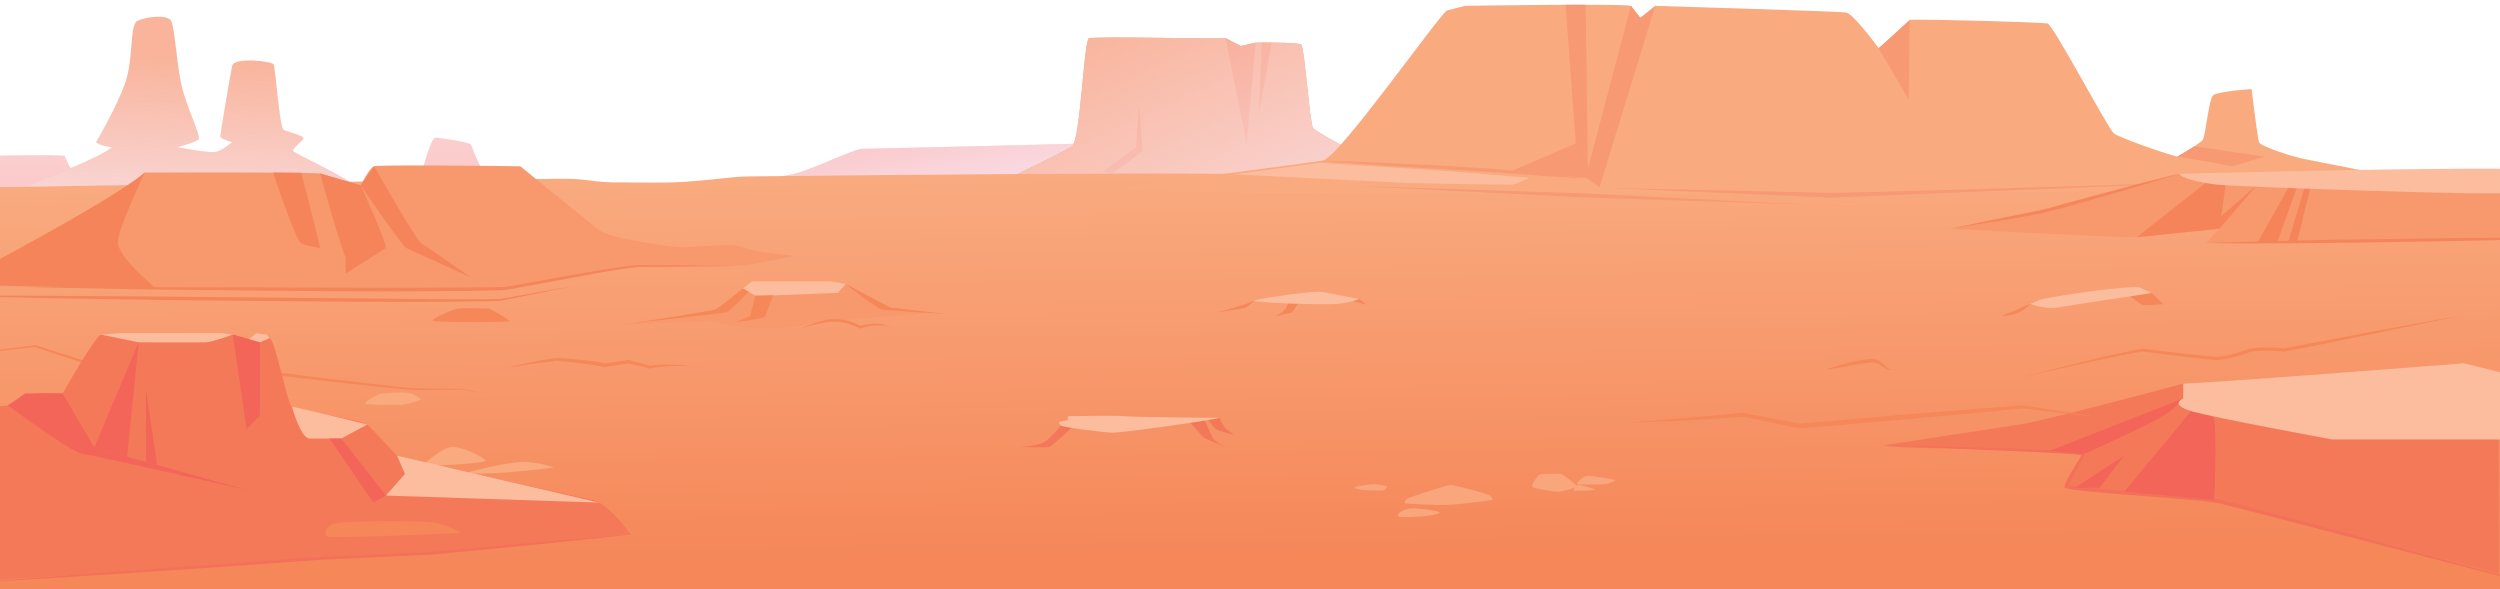 <?xml version="1.0" encoding="utf-8"?>
<!-- Generator: Adobe Illustrator 19.0.0, SVG Export Plug-In . SVG Version: 6.00 Build 0)  -->
<svg version="1.1" id="Layer_1" xmlns="http://www.w3.org/2000/svg" xmlns:xlink="http://www.w3.org/1999/xlink" x="0px" y="0px"
	 viewBox="0 -20 1920 452.5" style="enable-background:new 0 -20 1920 452.5;" xml:space="preserve">
<style type="text/css">
	.st0{opacity:0.77;fill:url(#XMLID_2_);enable-background:new    ;}
	.st1{opacity:0.77;fill:#FABFBE;enable-background:new    ;}
	.st2{fill:#F9B49B;}
	.st3{fill:url(#XMLID_3_);}
	.st4{fill:#FABFBE;}
	.st5{fill:url(#XMLID_4_);}
	.st6{fill:#F8A274;}
	.st7{fill:#F8A58C;}
	.st8{fill:url(#XMLID_5_);}
	.st9{fill:url(#XMLID_6_);}
	.st10{fill:#F7996D;}
	.st11{fill:#F5845A;}
	.st12{fill:#F58759;}
	.st13{fill:#FBBD9D;}
	.st14{fill:#F47959;}
	.st15{fill:#F9AA7F;}
	.st16{fill:#F26558;}
	.st17{fill:#F8A57E;}
	.st18{fill:#F37159;}
	.st19{fill:#F79972;}
	.st20{fill:#F9A67C;}
	.st21{fill:#F37759;}
	.st22{fill:#F5855B;}
</style>
<g id="XMLID_9_">
	<g id="XMLID_10_">
		
			<linearGradient id="XMLID_2_" gradientUnits="userSpaceOnUse" x1="179.778" y1="384.04" x2="180.996" y2="338.346" gradientTransform="matrix(1 0 0 -1 0 480)">
			<stop  offset="0" style="stop-color:#F9E5F0;stop-opacity:0"/>
			<stop  offset="0.91" style="stop-color:#F9E5F0;stop-opacity:0.91"/>
			<stop  offset="1" style="stop-color:#F9E5F0"/>
		</linearGradient>
		<path id="XMLID_11_" class="st0" d="M-61,128.7c0,0,31.8-10,34.8-11.8S-11,99.7-11,99.7s53-1.2,60.6,0c0,0,7.6,18.3,13.6,20.1
			c6.1,1.8,69.7,2.9,69.7,2.9s131.8,0,142.4-1.2c10.6-1.2,48.5-7.6,48.5-7.6s6.1-26.6,10.6-28.3c0,0,21.2,2.4,27.3,5.3
			c0,0,7.6,20.6,12.1,24.2s48.5,13.5,48.5,13.5H-61z"/>
		<path id="XMLID_12_" class="st1" d="M-61,128.7c0,0,31.8-10,34.8-11.8S-11,99.7-11,99.7s53-1.2,60.6,0c0,0,7.6,18.3,13.6,20.1
			c6.1,1.8,69.7,2.9,69.7,2.9s131.8,0,142.4-1.2c10.6-1.2,48.5-7.6,48.5-7.6s6.1-26.6,10.6-28.3c0,0,21.2,2.4,27.3,5.3
			c0,0,7.6,20.6,12.1,24.2s48.5,13.5,48.5,13.5H-61z"/>
	</g>
	<g id="XMLID_13_">
		<path id="XMLID_14_" class="st2" d="M-1.5,131.3c0,0,79.9-29.7,87.4-38.3c0,0-9.1-0.9-12.1-3.8c0,0,16.7-28.3,22.7-46.6
			c6.1-18.3,3-43.6,9.1-46.6s22.7-5.3,25.8,0s4.5,38.2,9.1,53.9c4.5,15.7,13.6,34.6,12.1,36.9c-1.5,2.4-16.7,6.2-16.7,6.2
			s22.7,4.4,28.8,3.8s13.6-7.7,13.6-7.7s-9.1-2.4-9.1-4.2s7.6-47.2,9.1-54.3s30.3-3.5,31.8-1.2s4.5,48.4,7.6,50.2
			c3,1.8,16.7,4.7,15.2,7.1s-9.1,7.7-7.6,9.5s43.9,21.7,45.5,25.8S-1.5,131.3-1.5,131.3z"/>
		
			<linearGradient id="XMLID_3_" gradientUnits="userSpaceOnUse" x1="137.793" y1="455.336" x2="132.994" y2="299.369" gradientTransform="matrix(1 0 0 -1 0 480)">
			<stop  offset="0" style="stop-color:#F9E5F0;stop-opacity:0"/>
			<stop  offset="0.91" style="stop-color:#F9E5F0;stop-opacity:0.91"/>
			<stop  offset="1" style="stop-color:#F9E5F0"/>
		</linearGradient>
		<path id="XMLID_15_" class="st3" d="M-1.5,131.3c0,0,79.9-29.7,87.4-38.3c0,0-9.1-0.9-12.1-3.8c0,0,16.7-28.3,22.7-46.6
			c6.1-18.3,3-43.6,9.1-46.6s22.7-5.3,25.8,0s4.5,38.2,9.1,53.9c4.5,15.7,13.6,34.6,12.1,36.9c-1.5,2.4-16.7,6.2-16.7,6.2
			s22.7,4.4,28.8,3.8s13.6-7.7,13.6-7.7s-9.1-2.4-9.1-4.2s7.6-47.2,9.1-54.3s30.3-3.5,31.8-1.2s4.5,48.4,7.6,50.2
			c3,1.8,16.7,4.7,15.2,7.1s-9.1,7.7-7.6,9.5s43.9,21.7,45.5,25.8S-1.5,131.3-1.5,131.3z"/>
	</g>
	<g id="XMLID_16_">
		<path id="XMLID_17_" class="st4" d="M511.7,123.8c0,0,83.3-5.3,101.5-11.2s39.4-16.6,48.5-18.3c0,0,163.6-3.5,209.1-5.3
			c45.5-1.8,62,27.2,57.5,27.7C923.8,117.3,511.7,123.8,511.7,123.8z"/>
		
			<linearGradient id="XMLID_4_" gradientUnits="userSpaceOnUse" x1="707.458" y1="427.905" x2="727.435" y2="323.413" gradientTransform="matrix(1 0 0 -1 0 480)">
			<stop  offset="0" style="stop-color:#F9E5F0;stop-opacity:0"/>
			<stop  offset="0.91" style="stop-color:#F9E5F0;stop-opacity:0.91"/>
			<stop  offset="1" style="stop-color:#F9E5F0"/>
		</linearGradient>
		<path id="XMLID_18_" class="st5" d="M511.7,123.8c0,0,83.3-5.3,101.5-11.2s39.4-16.6,48.5-18.3c0,0,163.6-3.5,209.1-5.3
			c45.5-1.8,62,27.2,57.5,27.7C923.8,117.3,511.7,123.8,511.7,123.8z"/>
	</g>
	<g id="XMLID_19_">
		<path id="XMLID_20_" class="st6" d="M1008.4,78.3c-2.6-3.5-6.5-62-9.1-64c-2.6-2-34.9-1.5-34.9-1.5L953,15.4l-11.8-6
			c-8.9,0.5-101-1.5-104.9,0s-6.5,78.6-13,83s-49.1,24.8-49.1,24.8s310.4,0.5,320.8,0C1062.6,111,1011,81.9,1008.4,78.3z"/>
		<path id="XMLID_21_" class="st2" d="M1008.4,78.3c-2.6-3.5-6.5-62-9.1-64c-2.6-2-34.9-1.5-34.9-1.5L953,15.4l-11.8-6
			c-8.9,0.5-101-1.5-104.9,0s-6.5,78.6-13,83s-49.1,24.8-49.1,24.8s310.4,0.5,320.8,0C1062.6,111,1011,81.9,1008.4,78.3z"/>
		<g id="XMLID_22_">
			<polygon id="XMLID_23_" class="st7" points="941.2,9.3 957.4,89.6 964.4,12.8 953,15.4 			"/>
			<polygon id="XMLID_24_" class="st7" points="969.1,12.8 966.7,68.8 976.5,12.8 			"/>
			<path id="XMLID_25_" class="st7" d="M847.3,111.7l25.2-18.6l2.4-32.7c0,0,2.2,33.5,2.8,34.8c0.6,1.3-24.1,18.1-24.1,18.1
				L847.3,111.7z"/>
		</g>
		
			<linearGradient id="XMLID_5_" gradientUnits="userSpaceOnUse" x1="873.471" y1="495.002" x2="997.028" y2="227.854" gradientTransform="matrix(1 0 0 -1 0 480)">
			<stop  offset="0" style="stop-color:#F9E5F0;stop-opacity:0"/>
			<stop  offset="0.91" style="stop-color:#F9E5F0;stop-opacity:0.91"/>
			<stop  offset="1" style="stop-color:#F9E5F0"/>
		</linearGradient>
		<path id="XMLID_26_" class="st8" d="M1008.4,78.3c-2.6-3.5-6.5-62-9.1-64c-2.6-2-34.9-1.5-34.9-1.5L953,15.4l-11.8-6
			c-8.9,0.5-101-1.5-104.9,0s-6.5,78.6-13,83s-49.1,24.8-49.1,24.8s310.4,0.5,320.8,0C1062.6,111,1011,81.9,1008.4,78.3z"/>
	</g>
</g>
<g id="XMLID_27_">
	<g id="XMLID_28_">
		
			<linearGradient id="XMLID_6_" gradientUnits="userSpaceOnUse" x1="958.291" y1="366.102" x2="961.93" y2="72.275" gradientTransform="matrix(1 0 0 -1 0 480)">
			<stop  offset="0" style="stop-color:#F9AA7F"/>
			<stop  offset="1" style="stop-color:#F58759"/>
		</linearGradient>
		<path id="XMLID_29_" class="st9" d="M1922.3,444.6H-1.5V123.8c0,0,204-3.5,429.2-6.5c27.8-0.4,23.9,3.2,52.1,2.8
			c9.6-0.1,28.3,0.6,45-0.4c20.2-1.2,38.7-4.2,50.1-4.2c145.6-1.6,283.6-2.7,365.1-2c408.5,3.1,982.5,10.3,982.3,10.3V444.6z"/>
	</g>
	<g id="XMLID_30_">
		<g id="XMLID_42_">
			<g id="XMLID_43_">
				<path id="XMLID_44_" class="st10" d="M111.2,112.5c0,0,121.1-0.4,134.6,0.7c0,0,26.7,8.2,31.2,9.1c0,0,6.8-13.3,10.2-14.6
					c3.4-1.3,101.3-0.2,112.4,0c0,0,52.3,42.7,60.2,48.9c8,6.2,44.3,11.1,56.8,12.8c12.5,1.8,43.2-3.5,52.3,0s21.6,4.9,21.6,4.9
					l19.3,2.2c0,0-29.5,6.6-40.9,7.5s-63.6,0.4-77.3,0c-13.6-0.4-78.4,13-97.7,16.5C374.6,204,286,204,270,204
					c-15.9,0-301.7-3.5-306.8-5.8C47.4,172.7,111.5,112.2,111.2,112.5z"/>
				<g id="XMLID_52_">
					<g id="XMLID_230_">
						<g id="XMLID_296_">
							<g id="XMLID_297_">
								<path id="XMLID_298_" class="st11" d="M19.3,200.4c0,0,34.1,0,85.3,0.1c12.8,0,26.7,0.1,41.3,0.1c14.7,0,30.1,0.1,46.1,0.1
									s32.5,0.1,49.3,0.2c16.8,0,33.8,0.1,50.9,0.1c8.5,0,17.1,0,25.5,0c8.5,0,17,0,25.3-0.1c8.4,0,16.7-0.1,24.9-0.2
									c4.1,0,8.2-0.1,12.2-0.2c2,0,4-0.1,6-0.1c0.5,0,1,0,1.5-0.1l1.4-0.2c1-0.2,1.9-0.4,2.9-0.4c15.7-2.8,30.8-5.5,45.2-8.1
									c14.4-2.6,28-4.9,40.7-6.6c3.2-0.4,6.3-0.9,9.4-1.2c1.5-0.2,3.1-0.2,4.6-0.2s3,0,4.4,0c5.8,0.1,11.4,0.1,16.6,0.1
									c10.4,0.1,19.5,0.2,26.9,0.3c14.9,0.2,23.5,0.3,23.5,0.3s-8.5,0.1-23.5,0.3c-7.5,0.1-16.5,0.2-26.9,0.3
									c-5.2,0-10.7,0.1-16.6,0.1c-1.5,0-2.9,0-4.4,0c-1.5,0.1-2.9,0.1-4.4,0.3c-3,0.3-6.1,0.8-9.2,1.2
									c-12.6,1.9-26.1,4.4-40.5,7.1c-14.3,2.7-29.4,5.6-45.1,8.4c-1,0.2-2,0.4-3,0.5l-1.6,0.2c-0.5,0.1-1,0-1.5,0.1
									c-2,0.1-4.1,0.1-6.1,0.2c-4.1,0.1-8.2,0.2-12.3,0.3c-8.2,0.1-16.6,0.3-25,0.3c-8.4,0.1-16.9,0.1-25.4,0.1s-17,0-25.6,0
									c-17.1-0.1-34.1-0.1-50.9-0.2s-33.3-0.3-49.3-0.4c-16-0.2-31.5-0.4-46.1-0.4c-14.7-0.2-28.5-0.4-41.3-0.5
									C53.4,201.2,19.3,200.4,19.3,200.4z"/>
							</g>
						</g>
					</g>
				</g>
				<path id="XMLID_53_" class="st11" d="M287.3,107.7L277,122.3c0,0,28.3,42,35.1,48.2l49.5,22.6c0,0-34.7-24.4-38.1-26.2
					C320.1,165.3,287.3,107.7,287.3,107.7z"/>
				<path id="XMLID_54_" class="st11" d="M245.8,113.2c0,0,16.3,58.8,19.7,64.5v12.4c0,0,28.4-18.1,30.7-19.5S277,122.3,277,122.3
					L245.8,113.2z"/>
				<path id="XMLID_55_" class="st11" d="M111.2,112.5c0,0-19.6,40.9-20.7,52.8s30.2,36.9,30.2,36.9l-157.5-3.8
					C-36.7,198.3,83.1,136.2,111.2,112.5z"/>
				<path id="XMLID_56_" class="st11" d="M231.4,112.7c0,0,12.9,49.4,14.4,57.8c0,0-9.9-1.4-14.4-3.6c-4.5-2.1-21.6-54.4-21.6-54.4
					L231.4,112.7z"/>
				<g id="XMLID_64_">
					<g id="XMLID_216_">
						<g id="XMLID_227_">
							<g id="XMLID_228_">
								<path id="XMLID_229_" class="st11" d="M-30.7,207c0,0,7.4,0,20.3,0s31.4,0.1,53.5,0.2c11.1,0.1,23.1,0.1,35.8,0.2
									s26.1,0.2,39.9,0.3s28.1,0.2,42.7,0.4c14.5,0.1,29.3,0.3,44.1,0.4s29.5,0.3,44.1,0.4c14.5,0.1,28.8,0.3,42.7,0.4
									c13.8,0.1,27.2,0.2,39.9,0.4c12.7,0.1,24.7,0.2,35.8,0.1c5.5,0,10.8,0,15.9-0.2h0.5h0.1h0.2l0.9-0.2
									c0.6-0.1,1.2-0.3,1.8-0.4c1.2-0.2,2.4-0.4,3.6-0.6c2.3-0.4,4.6-0.8,6.8-1.2c8.8-1.6,16.5-3,22.8-4.1
									c12.7-2.2,19.9-3.5,19.9-3.5s-7.2,1.5-19.8,4.1c-6.3,1.2-13.9,2.8-22.7,4.6c-2.2,0.4-4.5,0.9-6.8,1.3
									c-1.2,0.3-2.3,0.4-3.5,0.7c-0.6,0.1-1.2,0.3-1.8,0.4l-1,0.2l-0.2,0.1c-0.1,0-0.2,0-0.3,0H384c-5.1,0.2-10.4,0.4-15.9,0.4
									c-11.1,0.2-23.1,0.3-35.8,0.4c-12.7,0.1-26.1,0.1-39.9,0c-13.8-0.1-28.2-0.1-42.7-0.2c-14.5-0.1-29.3-0.2-44.1-0.4
									c-14.8-0.2-29.5-0.3-44.1-0.4c-14.5-0.2-28.8-0.4-42.7-0.5c-13.8-0.2-27.2-0.4-39.9-0.6c-12.7-0.3-24.7-0.4-35.8-0.6
									c-22.1-0.4-40.6-0.8-53.5-1.2C-23.3,207.2-30.7,207-30.7,207z"/>
							</g>
						</g>
					</g>
				</g>
			</g>
			<g id="XMLID_65_">
				<g id="XMLID_73_">
					<g id="XMLID_202_">
						<g id="XMLID_213_">
							<g id="XMLID_214_">
								<path id="XMLID_215_" class="st12" d="M-50.4,255.2c0,0,26.5-3.6,66.4-8.7c3.4-0.4,6.9-0.9,11-1.4
									c6.3,1.9,13.3,4.2,20.6,6.5c9.6,3,19.6,6.2,30.1,9.5c1.1-0.1,2.4-0.3,3.7-0.4c12.5-1.3,25.4-2.7,38.5-4.2l8.2-0.9l31.8,3.9
									c13.3,1.6,26.6,3.3,39.7,4.9c13.1,1.6,26,3.2,38.4,4.7c12.5,1.5,24.5,2.9,35.9,4.3c11.4,1.3,22.2,2.7,32.2,3.7
									c5,0.5,9.8,1.1,14.3,1.2c4.6,0.1,8.9,0.1,13,0.1c4.1,0.1,7.9,0.1,11.5,0.1c1.8,0,3.5,0,5.1,0.1c0.8,0,1.6,0,2.4,0
									c0.4,0,0.8,0,1.1,0c0.2,0,0.4,0,0.6,0l0.5,0.1c11.5,2.1,18.1,3.4,18.1,3.4s-6.6-1.1-18.2-2.8l-0.5-0.1c-0.1,0-0.3,0-0.5,0
									c-0.4,0-0.8,0-1.1,0c-0.8,0-1.6,0-2.4,0c-1.6,0-3.3,0-5.1,0.1c-3.5,0-7.4,0.1-11.5,0.1s-8.4,0.1-13,0.1
									c-1.1,0-2.3,0-3.5-0.1c-1.2-0.1-2.4-0.1-3.6-0.3c-2.4-0.2-4.9-0.4-7.4-0.6c-10-0.9-20.9-2-32.3-3.3c-11.5-1.2-23.5-2.6-36-4
									c-12.5-1.4-25.4-2.9-38.5-4.5s-26.4-3.2-39.7-4.8l-31.5-3.9l-7.9,0.8c-13.1,1.3-26,2.7-38.6,3.9c-1.5,0.2-3,0.3-4.3,0.4
									c-10.7-3.5-20.8-6.8-30.6-10c-7.1-2.4-14-4.6-20.1-6.6c-3.9,0.4-7.3,0.8-10.5,1.2C-23.7,252.4-50.4,255.2-50.4,255.2z"/>
							</g>
						</g>
					</g>
				</g>
				<g id="XMLID_80_">
					<path id="XMLID_81_" class="st10" d="M474.6,229.5c0,0,61.9-8,71.9-10.6c9.9-2.7,21.3-16.6,25.9-18.4
						c4.5-1.9,69.3-2.8,77.3-2.4c0,0,25,15,34.1,18.1c9.1,3.1,36.7,4,36.7,4s-68.5,4.4-76.5,6.2c-8,1.8-50,6.2-61.4,6.2
						s-36.1-5.8-36.1-5.8L474.6,229.5z"/>
					<polygon id="XMLID_82_" class="st13" points="580.7,207.4 643.5,204.9 649.6,198.1 638.5,196.1 577.6,196.1 570.4,201.6 					
						"/>
					<path id="XMLID_83_" class="st12" d="M565.1,227.5l11-4.6l4-15.9l13.6-0.2c0,0-5.8,16-6.5,16.7
						C586.4,224.3,565.1,227.5,565.1,227.5z"/>
					<path id="XMLID_84_" class="st12" d="M570.4,201.6c0,0-16.9,13.9-21.1,16.2c0,0-52.3,9.3-74.6,11.6c0,0,81.8-9,83.7-9.6
						c1.9-0.6,16.6-15.8,16.6-15.8L570.4,201.6z"/>
					<path id="XMLID_85_" class="st12" d="M649.6,198.1l34.1,18.1l43.4,5c0,0-43.4-2.7-48.7-3.3
						C673.1,217.4,649.6,198.1,649.6,198.1z"/>
					<g id="XMLID_93_">
						<g id="XMLID_192_">
							<g id="XMLID_196_">
								<g id="XMLID_197_">
									<path id="XMLID_200_" class="st12" d="M611.2,233.9c0,0,1-0.5,2.9-1.3c1.9-0.8,4.6-1.9,8-3.2c1.7-0.6,3.5-1.2,5.5-1.9
										c2-0.6,4-1.2,6.3-1.7c2.2-0.4,4.7-0.8,7.1-0.8c2.5,0,5,0.3,7.4,0.7s4.8,1.2,7,2c1.1,0.4,2.2,0.9,3.2,1.4
										c0.5,0.3,1,0.5,1.5,0.7l0.8,0.4l0.1,0.1l0,0l0,0l0.2-0.1c0.3-0.1,0.6-0.2,0.8-0.3c0.6-0.2,1.1-0.4,1.7-0.4
										c1.1-0.3,2.2-0.4,3.2-0.5c2.1-0.3,4.1-0.3,6-0.3c3.7,0.1,6.7,0.7,8.7,1.3c0.5,0.2,0.9,0.4,1.3,0.4c0.4,0.2,0.7,0.3,0.9,0.4
										c0.5,0.3,0.8,0.4,0.8,0.4s-0.3-0.1-0.8-0.3c-0.3-0.1-0.6-0.2-1-0.3c-0.4-0.1-0.8-0.2-1.4-0.3c-2-0.4-5-0.5-8.5-0.4
										c-1.8,0.1-3.6,0.3-5.6,0.6c-1,0.2-2,0.4-2.9,0.7c-0.5,0.2-1,0.3-1.4,0.4c-0.2,0.1-0.5,0.2-0.7,0.3
										c-0.4,0.2-0.8,0.4-1.3,0.5c-0.1,0.1-0.2,0-0.4,0l-0.4-0.2l-0.7-0.4l-0.7-0.4c-0.5-0.3-1-0.4-1.5-0.6
										c-1-0.4-2.1-0.9-3.1-1.2c-2.1-0.8-4.3-1.4-6.5-1.9c-2.2-0.4-4.5-0.7-6.8-0.7s-4.5,0.2-6.6,0.5s-4.2,0.8-6.2,1.3
										c-2,0.5-3.8,1-5.6,1.4c-3.4,0.9-6.3,1.7-8.3,2.3C612.3,233.6,611.2,233.9,611.2,233.9z"/>
								</g>
							</g>
						</g>
					</g>
				</g>
				<g id="XMLID_97_">
					<path id="XMLID_98_" class="st12" d="M934.6,220c0,0,19.1-5,28.9-9.1l-6.9,5.6L934.6,220z"/>
					<polygon id="XMLID_99_" class="st12" points="1044,209.7 1049.6,214 1037.5,210.9 					"/>
					<path id="XMLID_100_" class="st12" d="M989.2,213.2c0,0-1.1,3.6-3,5.2c-1.8,1.6-6.2,4.4-6.2,4.4l12.3-2.8l5.5-8.1H989
						L989.2,213.2z"/>
					<path id="XMLID_101_" class="st13" d="M1044,209.7c0,0-23.4-4.6-28.9-5.6c-5.5-0.9-48.5,5-51.6,6.7s54.1,3.7,64.6,2.5
						C1038.5,212,1044,209.7,1044,209.7z"/>
				</g>
			</g>
			<g id="XMLID_102_">
				<path id="XMLID_103_" class="st14" d="M-123,291.4c0,0,122.2,2.1,129.1,0c0,0,12.5-8.3,19.3-9.2s22.7,0,22.7,0
					S72,239.7,77.6,237c0,0,90.7,0,101.1,0l12.5,3.5c0,0,11.4-3.1,15.9-0.9c4.5,2.2,13.6,50.5,17,52.7c3.4,2.2,54.5,10.6,58,13.7
					c3.4,3.1,22.7,23.9,22.7,23.9s135.2,31.4,148.9,33.6c13.6,2.2,30.7,27,30.7,27S358.3,404.3,339,404.7
					c-19.3,0.4-158,6.7-181.8,9.7c-23.9,3-276.1,18.1-276.1,18.1L-123,291.4z"/>
				<path id="XMLID_104_" class="st12" d="M253,392.3c-6.1-0.4-3.4-8.2,4.5-10.3c8-2.1,64.8-2.2,75-0.8c10.2,1.4,21.6,8.1,21.6,8.1
					C353,389.3,270.4,393.2,253,392.3z"/>
				<path id="XMLID_105_" class="st15" d="M324,338c0,0,14.8-14.3,23.1-14.7c8.3-0.4,24.9,8.2,25.8,10.4
					C373.9,335.8,332.4,338,324,338z"/>
				<path id="XMLID_106_" class="st15" d="M323.6,286.7c-3.9-2.9-7.4-5.1-13.7-5.3c-6.3-0.2-18.4,1.1-18.4,1.1s-10.8,5.4-11.2,7.1
					c-0.4,1.7,21.7,1.2,27.5,1.3C313.6,291,323.6,286.7,323.6,286.7z"/>
				<path id="XMLID_107_" class="st15" d="M358.2,343.1c0,0,26.6-7.5,40.9-8.2c14.3-0.7,26.4,4.2,26.4,4.2S375.7,345.6,358.2,343.1z
					"/>
				<path id="XMLID_108_" class="st13" d="M224.2,292.3c0,0,6.1,22.6,12.9,24.5h25l20-10.8C282.2,306,239.7,295.5,224.2,292.3z"/>
				<polygon id="XMLID_109_" class="st16" points="178.8,237 189.4,309.8 199.6,299.1 199.6,239 191.3,240.5 				"/>
				<path id="XMLID_110_" class="st16" d="M48.1,282.1l24.3,41.6l116.8,32.5c0,0-118-26.8-125.9-27.6c-8-0.9-57.2-37.2-57.2-37.2
					l13.2-9.2L48.1,282.1L48.1,282.1z"/>
				<polygon id="XMLID_111_" class="st16" points="72.4,323.7 106.5,242.9 97.6,330.7 				"/>
				<polygon id="XMLID_112_" class="st16" points="112.1,334.8 112.1,279 120.7,337.2 				"/>
				<polygon id="XMLID_113_" class="st13" points="304.9,329.9 311,344 296.4,360.6 460.2,366 				"/>
				<polygon id="XMLID_114_" class="st16" points="296.4,360.6 262.1,316.8 253.2,316.8 286.6,366 				"/>
				<path id="XMLID_115_" class="st13" d="M77.6,237l28.8,5.9c0,0,46.6,0.2,51.7,0s20.6-5.9,20.6-5.9l-8.7-1.2H92.3L77.6,237z"/>
				<polygon id="XMLID_116_" class="st13" points="207.2,239.7 204.9,237 196.8,235.9 191.3,240.5 199.6,242.9 				"/>
				<path id="XMLID_117_" class="st17" d="M150.2,239.4"/>
				<g id="XMLID_125_">
					<g id="XMLID_164_">
						<g id="XMLID_186_">
							<g id="XMLID_187_">
								<path id="XMLID_188_" class="st18" d="M484.4,390.5c0,0-30.8,3.4-77.1,8c-11.6,1.2-24.1,2.4-37.4,3.7
									c-6.6,0.6-13.4,1.3-20.4,2c-3.5,0.4-7,0.7-10.6,1.1c-1.8,0.2-3.6,0.4-5.4,0.5l-1.3,0.1l-1.4,0.1c-0.9,0-1.8,0.1-2.7,0.1
									c-14.5,0.7-29.6,1.4-44.8,2.1c-7.6,0.4-15.3,0.7-23,1.1c-3.9,0.2-7.7,0.4-11.6,0.5l-2.9,0.2l-2.9,0.2l-5.8,0.4
									c-15.5,1.1-31,2.2-46.2,3.3c-15.2,1.1-30.2,2-44.7,3.1c-14.5,1-28.5,1.9-41.8,2.8c-13.3,0.9-25.9,1.7-37.5,2.4
									c-23.2,1.4-42.6,2.7-56.1,3.5c-13.6,0.8-21.3,1.2-21.3,1.2s7.7-0.6,21.3-1.8c13.5-1.1,32.9-2.7,56.1-4.4
									c11.6-0.9,24.2-1.9,37.5-2.8s27.3-2,41.8-3.1c14.5-1.1,29.5-2.1,44.7-3.3c15.2-1.1,30.7-2.2,46.2-3.3l5.8-0.4l2.9-0.2
									l2.9-0.1c3.9-0.2,7.7-0.4,11.6-0.5c7.7-0.4,15.4-0.7,23-1.1c15.3-0.6,30.3-1.3,44.8-1.9c0.9,0,1.8-0.1,2.7-0.1l1.4-0.1
									l1.3-0.1c1.8-0.2,3.6-0.4,5.4-0.5c3.6-0.4,7.1-0.6,10.6-1c7-0.6,13.8-1.2,20.4-1.9c13.3-1.2,25.8-2.3,37.4-3.3
									C453.5,393.1,484.4,390.5,484.4,390.5z"/>
							</g>
						</g>
					</g>
				</g>
			</g>
			<path id="XMLID_126_" class="st12" d="M332.8,226.6c-4.1-0.8,14.5-8.9,19.1-9.6c4.5-0.7,24,0,24,0s15.9,8.5,15,9.6
				C390,227.6,338.3,227.6,332.8,226.6z"/>
			<g id="XMLID_134_">
				<g id="XMLID_147_">
					<g id="XMLID_159_">
						<g id="XMLID_160_">
							<path id="XMLID_161_" class="st12" d="M391.8,262.2c0,0,0.5-0.2,1.5-0.5c0.5-0.2,1.1-0.4,1.8-0.5c0.7-0.2,1.5-0.4,2.5-0.7
								c3.7-1,9.1-2.1,15.6-3.3c3.2-0.5,6.8-1.2,10.5-1.7c0.9-0.2,1.9-0.3,2.8-0.4l0.7-0.1l0.5-0.1c0.1,0,0.2,0,0.3,0h0.2
								c0.5,0,1,0.1,1.5,0.1c2,0.2,4,0.3,6.1,0.4c4.1,0.4,8.4,0.8,12.7,1.2c4.3,0.5,8.7,1.1,13.1,1.8c1.1,0.2,2.2,0.4,3.3,0.6
								l2.7-0.4c2.2-0.3,4.3-0.6,6.4-0.9c2.1-0.3,4.3-0.6,6.4-0.9c0.6-0.1,1.1-0.2,1.7-0.3c0.1,0,0.3-0.1,0.4,0l0.4,0.1l0.4,0.1
								l0.8,0.2c1,0.3,2,0.4,3,0.7c4,1,7.9,1.9,11.5,3.2c0.7,0.3,0.4,0.2,0.7,0.2c0.5-0.1,0.9-0.1,1.4-0.2c0.9-0.1,1.8-0.2,2.7-0.3
								c1.8-0.2,3.5-0.3,5.2-0.4c6.7-0.3,12.2,0.1,16,0.4c1.9,0.2,3.4,0.4,4.4,0.6s1.6,0.3,1.6,0.3s-0.5,0-1.6-0.1
								c-1-0.1-2.5-0.2-4.5-0.2c-3.8-0.1-9.3-0.1-15.8,0.5c-1.6,0.2-3.3,0.4-5.1,0.6c-0.9,0.1-1.8,0.3-2.6,0.4
								c-0.4,0.1-0.9,0.2-1.3,0.3l-0.5,0.1l-0.3,0.1c-0.1,0-0.2-0.1-0.3-0.1l-0.8-0.3c-3.4-1.1-7.3-1.9-11.3-2.7c-1-0.2-2-0.4-3-0.6
								l-0.8-0.2l-0.3-0.1l0,0l-1.5,0.3c-2.1,0.4-4.2,0.6-6.4,1c-2.1,0.4-4.3,0.6-6.5,1l-1.6,0.3l-0.8,0.1l-0.5,0.1
								c-0.3,0.1-0.5,0-0.8-0.1c-1.1-0.2-2.1-0.4-3.2-0.6c-4.3-0.7-8.6-1.3-12.9-1.9s-8.5-1.1-12.6-1.4c-2-0.2-4.1-0.4-6-0.6
								c-0.5-0.1-1-0.1-1.5-0.2h-0.2h-0.3l-0.7,0.1c-1,0.1-1.9,0.2-2.8,0.4c-3.7,0.4-7.3,0.8-10.5,1.2c-6.5,0.8-11.9,1.7-15.7,2.4
								c-0.9,0.2-1.8,0.4-2.5,0.5c-0.7,0.2-1.3,0.3-1.8,0.4C392.3,262.1,391.8,262.2,391.8,262.2z"/>
						</g>
					</g>
				</g>
			</g>
		</g>
		<g id="XMLID_135_">
			<g id="XMLID_143_">
				<path id="XMLID_144_" class="st14" d="M1919.1,286.1c0,0-227.3-10.7-242.4-11.5c-34.1,9.3-111.6,29.3-124.2,31.2
					c-14.6,2.2-106.1,16.2-106.1,16.2s7.6,1.6,22.7,1.8c15.2,0.2,127.3,3.6,131.8,4.9c4.5,1.2-18.2,21.2-13.6,24.8
					c4.5,3.5,107.6,8.9,124.2,12.4s207.6,54.9,207.6,54.9V286.1z"/>
				<g id="XMLID_152_">
					<g id="XMLID_132_">
						<g id="XMLID_139_">
							<g id="XMLID_140_">
								<path id="XMLID_145_" class="st18" d="M1446.4,322c0,0,8.8,0.2,24.2,0.4c15.4,0.4,37.5,0.9,63.9,1.7
									c13.2,0.4,27.5,0.9,42.7,1.6c3.7,0.2,7.4,0.4,11.2,0.6c1.9,0.1,3.8,0.3,5.8,0.4c1,0.1,2,0.2,3,0.3c0.5,0,1,0.1,1.5,0.2
									l1.1,0.2c0.4,0.1,0.9,0.2,1.3,0.3l-0.2,0.9c0,0.1,0,0.2-0.1,0.2c0,0.1,0,0.1,0,0.1c0.1,0.1,0.1,0.1,0.2,0.2l0.2,0.1
									c0.1,0,0.2,0.1,0.3,0.2l0.2,0.1c0.1,0,0,0.1,0,0.1l-0.2,0.3l-0.6,1c-0.5,0.8-0.9,1.5-1.4,2.3c-0.9,1.6-1.9,3.2-2.9,4.8
									c-1.9,3.3-3.8,6.5-5.7,9.9c-0.4,0.8-0.9,1.7-1.3,2.5c-0.2,0.4-0.4,0.8-0.6,1.2l-0.3,0.6l-0.1,0.4c0,0-0.1,0.1,0,0.1l0.6,0.1
									c0.9,0.3,2,0.4,3,0.5c2,0.3,4.1,0.5,6.2,0.8c2.1,0.3,4.2,0.4,6.3,0.6c8.4,0.8,17,1.5,25.7,2.1c17.3,1.4,34.9,2.7,52.4,4.2
									c4.4,0.4,8.8,0.8,13.2,1.3c2.2,0.3,4.4,0.5,6.6,1c0.6,0.1,1.1,0.2,1.7,0.3l1.6,0.4l3.2,0.8c8.5,2.1,16.9,4.2,25.2,6.5
									c16.7,4.3,33,8.7,48.8,12.9c15.8,4.2,31.1,8.4,45.6,12.3c14.5,4,28.2,7.7,40.8,11.2c25.3,6.9,46.3,12.7,61,16.8
									c14.7,4.2,23.1,6.5,23.1,6.5s-8.5-2.2-23.3-5.9c-14.8-3.8-36-9.3-61.4-15.9c-12.7-3.3-26.4-6.9-41-10.7
									c-14.5-3.8-29.9-7.8-45.7-11.9c-15.9-4.2-32.2-8.4-48.9-12.7c-8.3-2.1-16.7-4.3-25.2-6.4l-3.2-0.7l-1.6-0.4
									c-0.5-0.1-1.1-0.2-1.6-0.3c-2.1-0.4-4.3-0.6-6.4-0.9c-4.3-0.5-8.7-1-13.1-1.3c-17.5-1.6-35.1-2.9-52.4-4.2
									c-8.6-0.7-17.2-1.4-25.7-2.3c-2.1-0.2-4.2-0.4-6.3-0.7c-2.1-0.3-4.2-0.4-6.3-0.8c-1.1-0.2-2.1-0.3-3.2-0.5l-1-0.2l-0.7-0.2
									c-0.2-0.1-0.4-0.2-0.6-0.3l-0.3-0.1l-0.1-0.1c0,0,0-0.1,0-0.2v-0.5c0-0.4,0.1-0.8,0.2-1.2c0.1-0.2,0.1-0.4,0.2-0.5l0.1-0.4
									l0.3-0.7c0.2-0.4,0.4-0.9,0.6-1.3c0.4-0.9,0.9-1.7,1.3-2.6c1.9-3.5,3.8-6.8,5.8-10c1-1.6,2-3.2,2.9-4.8
									c0.5-0.8,1-1.6,1.4-2.3l0.2-0.3c0,0,0.1-0.1,0-0.1h-0.1h-0.1l-0.4-0.1c-0.5-0.1-1-0.1-1.5-0.2c-1-0.1-2-0.2-2.9-0.3
									c-1.9-0.2-3.9-0.3-5.8-0.4c-3.8-0.3-7.5-0.4-11.1-0.7c-15.1-0.8-29.4-1.5-42.6-2C1481.7,323.4,1446.4,322,1446.4,322z"/>
							</g>
						</g>
					</g>
				</g>
				<path id="XMLID_153_" class="st16" d="M1601,328.5c0,0,43.9-19.7,57.6-27.6c13.6-7.8,18.2-14.9,18.2-14.9l-103.2,40.4
					L1601,328.5z"/>
				<path id="XMLID_154_" class="st16" d="M1700.1,363.9c1.3-2.7,2.2-60.5,0-63c-2.2-2.5-17.3-5.2-17.3-5.2l-51.3,61.8L1700.1,363.9
					z"/>
				<polygon id="XMLID_155_" class="st16" points="1593.4,354.7 1631.4,329.9 1612.4,354.7 				"/>
				<path id="XMLID_156_" class="st13" d="M1676.7,274.6v11.5c0,0-11.2,4.4,6.1,9.6c17.3,5.2,108.4,21.8,108.4,21.8h153.7l28-38.6
					l-80.7-19.9C1892.2,259,1705.5,273.7,1676.7,274.6z"/>
			</g>
			<g id="XMLID_157_">
				<path id="XMLID_158_" class="st15" d="M860,123.8c0,0,143.7-18.3,156.1-20.6c12.3-2.4,88.5-110.9,95.1-115.1l13.8-3.6
					c0,0,120.1-1.9,127.6,0c0,0,4.9,8.2,7.2,9.1c2.3,0.9,11.4-9.1,11.4-9.1s140.9,4.2,146.6,5.1c5.7,0.9,25,27.4,25,27.4
					s17-14.8,23.9-21.7c6.8-0.9,101.1,1.8,105.7,2.7c4.5,0.9,46.6,81,51.1,84.5s44.3,17.3,48.9,17.7c0,0,17-9.7,19.3-12.8
					s4.5-31.1,8-34.2c3.5-3.1,29.5-4.8,29.5-4.8s4.5,37.2,5.7,40.7c1.1,3.5,26.1,11.1,31.8,12.4s113.6,22.3,113.6,22.3
					S957.9,136.7,860,123.8z"/>
				<g id="XMLID_166_">
					<g id="XMLID_122_">
						<g id="XMLID_128_">
							<g id="XMLID_129_">
								<path id="XMLID_130_" class="st19" d="M1020,104.2c0,0-0.1,0-0.6,0c-0.3,0-0.7,0-1.3,0s-1.4,0-2.3-0.4l0,0
									c-0.7-0.1,11.4-0.2,28.4,0.5c4.9,0.2,10.2,0.4,15.8,0.7c5.6,0.3,11.5,0.5,17.6,0.8c6.1,0.3,12.4,0.5,18.8,0.8
									c6.4,0.4,12.9,0.7,19.4,1.1c6.5,0.4,13,0.8,19.4,1.2c6.4,0.4,12.7,0.9,18.8,1.4c6.1,0.5,12,1.1,17.5,1.7
									c5.6,0.6,10.8,1.2,15.7,1.7c9.7,1.1,17.8,1.9,23.4,2.4c2.8,0.3,5.1,0.4,6.6,0.5s2.3,0.2,2.3,0.2s-0.8,0-2.3,0
									s-3.8-0.1-6.6-0.2c-5.7-0.2-13.8-0.7-23.6-1.4c-4.9-0.4-10.1-0.8-15.7-1.2s-11.4-0.9-17.5-1.3c-6.1-0.4-12.4-0.8-18.8-1.2
									c-6.4-0.4-12.9-0.8-19.4-1.2c-6.5-0.4-13-0.7-19.4-1.1c-6.4-0.4-12.7-0.7-18.8-1.1c-6.1-0.4-12-0.7-17.6-1.2
									c-5.6-0.4-10.9-0.8-15.7-1.2c-16.9-1.2-29-1.9-28.3-1.9l0,0c0.9,0.4,1.7,0.4,2.3,0.4s1,0,1.3,0
									C1020,104.2,1020,104.2,1020,104.2z"/>
							</g>
						</g>
					</g>
				</g>
				<path id="XMLID_167_" class="st19" d="M1234.9,124.4c0,0,154.9,3.3,171.3,3.7c16.4,0.4,315.6-9.1,315.6-9.1l-315.6,12.7
					L1234.9,124.4z"/>
				<path id="XMLID_168_" class="st19" d="M1040.5,122.8l177.3,5.8c0,0,207.9,10.7,211.4,10.2c3.4-0.4-211.4-7.1-211.4-7.1
					L1040.5,122.8z"/>
				<path id="XMLID_169_" class="st13" d="M947.8,113.9l65.4-8.9l101.4,6.6l59.9,5c0,0-8.7,4.3-12.5,5.2c2.4,0.1-62.5-0.5-82.2-1.4
					C1061,119.7,947.8,113.9,947.8,113.9z"/>
				<polygon id="XMLID_170_" class="st19" points="1252.6,-15.5 1217.8,116.2 1228.4,123.8 1271.2,-15.5 1259.8,-6.4 				"/>
				<polygon id="XMLID_171_" class="st19" points="1202.4,-16.3 1212.1,115.7 1174.5,112.6 1219.5,116.6 1217.8,-16.3 				"/>
				<polygon id="XMLID_172_" class="st19" points="1159.9,111.8 1213.2,88.9 1219.5,116.6 				"/>
				<path id="XMLID_173_" class="st19" d="M1672.3,100.3c0,0,31.1,4.9,42.1,7.5l24.6-7.5l-53.8-7.9L1672.3,100.3z"/>
				<polygon id="XMLID_174_" class="st19" points="1466.6,-4.6 1465.9,56.3 1442.8,17.1 				"/>
			</g>
			<g id="XMLID_175_">
				<g id="XMLID_176_">
					<path id="XMLID_177_" class="st20" d="M1079.6,366.6c-1.8-0.5,0.3-2.7,0.6-3.4s30.3-10.5,33.7-10.7c3.4-0.2,28.6,7,30.2,7.9
						c1.6,0.9,2.3,3.5,2.3,3.5s-19,2.9-32.1,3.7S1079.6,366.6,1079.6,366.6z"/>
					<path id="XMLID_178_" class="st20" d="M1040.5,354.5c-0.4-1.1,12.6-2.7,14.6-2.7c2.1,0,9.8,1.3,10.2,1.9c0.4,0.6-2,2.7-2.9,2.9
						C1061.5,356.9,1041.3,356.9,1040.5,354.5z"/>
					<path id="XMLID_179_" class="st20" d="M1177.4,354.3c-2.5-1.1,3.8-9.6,5.4-10s15.3-0.9,16.9,0c1.6,0.9,11.7,8.4,11.5,9.2
						s-11.1,4.1-14.5,4.2C1193.3,357.8,1179.6,355.3,1177.4,354.3z"/>
					<path id="XMLID_180_" class="st20" d="M1209,356.9c-1.4-0.4,0.8-4.2,3-4.4c2.2-0.1,12.3,2.7,12.9,3.5S1209,356.9,1209,356.9z"
						/>
					<path id="XMLID_181_" class="st20" d="M1232.8,351.8c3-0.3,7.5-2.4,7.5-3.1c0-0.6-19.4-3.6-22-3.2c-2.6,0.4-7.9,5.6-7.1,6.2
						C1212,352.4,1228.4,352.2,1232.8,351.8z"/>
					<path id="XMLID_182_" class="st20" d="M1074,376.8c-2-1.9,3.6-5.6,8.7-6.3c5-0.6,20.4,1.5,22.8,2.8s-11,3.5-16.2,3.5
						S1075,377.7,1074,376.8z"/>
				</g>
				<g id="XMLID_183_">
					<g id="XMLID_191_">
						<g id="XMLID_92_">
							<g id="XMLID_118_">
								<g id="XMLID_119_">
									<path id="XMLID_120_" class="st12" d="M1553.2,269.6c0,0,5.2-1.3,14.2-3.7c9.1-2.3,22-5.6,37.7-9.3
										c7.8-1.9,16.3-3.9,25.3-5.8c4.5-1,9.1-1.9,14-2.7l0.9-0.2c0.2,0,0.5-0.1,0.7,0l0.5,0.1l1.8,0.2c1.2,0.2,2.4,0.3,3.7,0.4
										c2.5,0.3,4.9,0.6,7.4,0.9c10,1.2,20.4,2.4,30.9,3.5c2.6,0.3,5.3,0.5,7.9,0.7c1.3,0.1,2.6,0.2,3.9,0.3c0.6,0,1.2,0,1.9-0.1
										c0.6-0.1,1.3-0.1,1.9-0.2c5.1-0.6,10.3-2.1,15.3-3.7c1.3-0.4,2.5-0.8,3.7-1.2l1.8-0.7l1.1-0.4c0.1,0,0.4-0.1,0.4-0.1h0.3
										l0.5-0.1c2.7-0.4,5.4-0.5,8.2-0.6c5.4-0.2,10.9,0,16.2,0.6l0.5,0.1l0,0l1-0.2l1.9-0.4c1.3-0.3,2.6-0.5,3.9-0.7
										c2.6-0.5,5.1-1,7.7-1.5c5.1-1,10.1-1.9,15.1-2.8c9.9-1.9,19.4-3.6,28.5-5.4c9.1-1.7,17.6-3.3,25.6-4.8
										c15.8-2.9,29-5.3,38.3-7c9.3-1.6,14.5-2.6,14.5-2.6s-5.2,1.2-14.4,3.1c-9.2,1.9-22.3,4.7-38.1,7.9
										c-7.9,1.6-16.4,3.4-25.5,5.2c-9,1.9-18.6,3.7-28.4,5.8c-4.9,1-9.9,1.9-15,3c-2.5,0.5-5.1,1-7.7,1.5
										c-1.3,0.3-2.6,0.5-3.9,0.8l-1.9,0.4l-1,0.2l-0.5,0.1l-0.5-0.1l-0.5-0.1c-5.2-0.6-10.5-0.8-15.7-0.6
										c-2.6,0.1-5.3,0.3-7.9,0.6l-0.8,0.1l-0.8,0.3l-1.9,0.7c-1.3,0.4-2.5,0.9-3.8,1.3c-5.1,1.6-10.4,3.1-15.9,3.8
										c-0.7,0.1-1.4,0.1-2.1,0.2c-0.7,0-1.4,0-2.1,0.1c-1.4-0.1-2.8-0.2-4.1-0.3c-2.7-0.2-5.3-0.4-8-0.8
										c-10.6-1.2-20.9-2.4-30.9-3.7c-2.5-0.4-5-0.6-7.4-1c-1.2-0.2-2.5-0.4-3.7-0.4l-1.8-0.3l-0.4-0.1c0,0,0,0-0.2,0l-0.9,0.2
										c-4.7,0.7-9.4,1.6-13.9,2.5c-9,1.9-17.5,3.6-25.4,5.3c-15.7,3.5-28.8,6.4-37.9,8.4C1558.4,268.4,1553.2,269.6,1553.2,269.6
										z"/>
								</g>
							</g>
						</g>
					</g>
					<g id="XMLID_199_">
						<g id="XMLID_78_">
							<g id="XMLID_88_">
								<g id="XMLID_89_">
									<path id="XMLID_90_" class="st12" d="M1250.2,304.6c0,0,22.5-1.9,56.1-4.6c8.4-0.7,17.5-1.5,27.1-2.5
										c1.2-0.1,2.4-0.3,3.6-0.4l0.9-0.1h0.4c0.1,0,0.3,0,0.4,0l0.7,0.2c0.6,0.1,1.2,0.3,1.8,0.4c2.4,0.4,4.9,0.9,7.4,1.4
										c5,1,10.1,1.9,15.2,2.9l18.4,3.5l13-1.2c11-1,22.3-1.9,33.5-2.9c11.2-1,22.4-1.9,33.5-2.8c11-1,21.9-1.8,32.4-2.7
										s20.7-1.7,30.4-2.4c9.7-0.7,18.8-1.4,27.2-2c0.4,0,0.8-0.1,0.9-0.1c8.3,1.2,15.8,2.4,22.5,3.4c6.6,1.1,12.4,1.9,17.2,2.7
										c9.7,1.6,15.3,2.5,15.3,2.5s-5.6-0.6-15.4-1.7c-4.8-0.5-10.6-1.2-17.3-1.9c-6.6-0.8-14.1-1.7-22.3-2.7c0,0-0.1,0-0.2,0
										s-0.3,0-0.5,0.1c-8.4,0.8-17.5,1.7-27.1,2.7s-19.8,1.9-30.3,2.8c-10.5,1-21.4,1.9-32.4,2.9s-22.3,1.9-33.5,2.9
										c-11.2,1-22.4,1.9-33.5,2.8l-13.7,1.1l-19-3.9c-5.1-1.1-10.2-2.1-15.2-3.1c-2.5-0.5-4.9-1.1-7.3-1.5
										c-0.6-0.1-1.2-0.3-1.8-0.4c-0.3-0.1-0.2-0.1-0.4,0l-0.9,0.1c-1.2,0.1-2.4,0.2-3.7,0.4c-9.7,0.8-18.8,1.3-27.3,1.8
										c-16.9,1-31,1.5-40.8,1.9C1255.8,304.4,1250.2,304.6,1250.2,304.6z"/>
								</g>
							</g>
						</g>
					</g>
					<g id="XMLID_207_">
						<g id="XMLID_69_">
							<g id="XMLID_74_">
								<g id="XMLID_75_">
									<path id="XMLID_76_" class="st12" d="M1403,263.6c0,0,0.8-0.3,2.1-0.7c1.4-0.4,3.3-1.2,5.7-1.8c1.2-0.4,2.5-0.7,3.8-1.1
										c1.4-0.4,2.8-0.8,4.3-1.2s3.1-0.7,4.7-1.1c1.6-0.4,3.2-0.6,4.9-1c1.7-0.3,3.3-0.5,5-0.7c1.7-0.2,3.3-0.3,5.1-0.2
										c0.8,0,1.8,0.2,2.6,0.5c0.8,0.3,1.5,0.6,2.2,1.1c1.3,0.8,2.3,1.7,3.2,2.5c1.8,1.6,3.1,3,4.3,3.5c1.2,0.5,2.2,0.1,2.1,0.2
										c0,0-0.2,0.1-0.5,0.3c-0.4,0.2-1,0.3-1.8,0.1c-1.6-0.4-3.3-1.6-5.3-2.9c-1-0.6-2-1.3-3.2-1.9c-1.2-0.5-2.4-0.9-3.7-0.9
										c-1.4,0-3,0.2-4.5,0.4c-1.6,0.2-3.2,0.4-4.8,0.7c-1.6,0.3-3.2,0.5-4.8,0.9c-1.6,0.3-3.2,0.5-4.7,0.8
										c-1.5,0.3-3,0.5-4.4,0.8c-1.4,0.3-2.7,0.4-4,0.7c-2.5,0.4-4.5,0.7-6,0.9C1403.8,263.5,1403,263.6,1403,263.6z"/>
								</g>
							</g>
						</g>
					</g>
				</g>
				<g id="XMLID_208_">
					<path id="XMLID_209_" class="st13" d="M1568.2,209.7c0,0,45.5-8.7,74.1-9.3l10.3,4.7c0,0-60.2,8.9-71.1,10.9
						s-22.1-2.7-22.1-2.7L1568.2,209.7z"/>
					<path id="XMLID_210_" class="st12" d="M1652.6,205.1c0,0,7.7,7.2,8.5,8.1c0.8,0.9-12.3,1.3-14.7,1.1s-10.4-6.6-10.4-6.6
						L1652.6,205.1z"/>
					<g id="XMLID_218_">
						<g id="XMLID_59_">
							<g id="XMLID_63_">
								<g id="XMLID_66_">
									<path id="XMLID_67_" class="st12" d="M1559.4,213.3c0,0-1,1.2-2.7,2.5c-0.4,0.4-0.9,0.7-1.4,1.1c-0.5,0.4-1.1,0.8-1.6,1.2
										c-0.6,0.4-1.2,0.7-1.8,1.1c-0.7,0.4-1.3,0.7-2,1.1c-0.3,0.2-0.7,0.3-1.1,0.4s-0.8,0.3-1.2,0.4c-0.7,0.2-1.4,0.4-2.1,0.5
										s-1.4,0.3-2,0.4s-1.3,0.2-1.8,0.3c-1.1,0.2-2.1,0.3-2.8,0.3c-0.7,0-1.1,0-1.1,0s0.3-0.2,0.9-0.5s1.4-0.8,2.4-1.2
										c0.5-0.3,1.1-0.4,1.7-0.7s1.2-0.4,1.9-0.7c0.7-0.3,1.3-0.4,2-0.7c0.3-0.1,0.6-0.2,0.9-0.4c0.3-0.2,0.6-0.3,1-0.4
										c0.7-0.3,1.3-0.6,1.9-0.9c0.7-0.3,1.3-0.6,1.9-0.9s1.2-0.5,1.8-0.8c0.6-0.3,1.1-0.4,1.7-0.7
										C1557.9,213.7,1559.4,213.3,1559.4,213.3z"/>
								</g>
							</g>
						</g>
					</g>
				</g>
				<g id="XMLID_219_">
					<path id="XMLID_220_" class="st21" d="M814.8,306.8c0,0-7.2,9.4-12.9,12.7c-5.6,3.3-18.5,3.8-18.5,3.8s21.2,0.5,22.6,0
						c1.4-0.5,19-16.5,19-16.5L814.8,306.8L814.8,306.8z"/>
					<path id="XMLID_221_" class="st21" d="M914.2,304.8c0,0,7.9,8.9,10.5,11.6l15.9,6.5c0,0-8-4.1-9.2-6.5s-6.6-14.6-6.6-14.6
						L914.2,304.8z"/>
					<path id="XMLID_222_" class="st21" d="M936.5,301c0,0,2.5,5.8,4.8,8.1l6.5,4.7c0,0-12.7-2.9-14.3-4.4s-7-8.4-7-8.4H936.5z"/>
					<path id="XMLID_223_" class="st13" d="M813.4,304c0,0-0.9,0.8,1.4,2.7s32.1,5,38.2,5.6c6.1,0.6,75.5-9.2,83.6-11.4
						c0,0-63.8-0.4-71.9-1.2c-8.1-0.9-44.6,0-44.6,0v2.9L813.4,304z"/>
				</g>
			</g>
			<g id="XMLID_233_">
				<path id="XMLID_234_" class="st10" d="M1943.1,109.9c0,0-248.8,4.2-269.4,3.4c0,0-93.5,26.7-113,31.2
					c-19.5,4.4-62.9,11.2-62.9,11.2s119.4,6.5,143.2,6.5l63.6-6.5l-10.3,11c0,0,17.7,0.9,44.2,0s242.9-4.4,242.9-4.4L1943.1,109.9z"
					/>
				<g id="XMLID_242_">
					<g id="XMLID_46_">
						<g id="XMLID_50_">
							<g id="XMLID_51_">
								<path id="XMLID_57_" class="st22" d="M1673.6,113.4c0,0-10.7,3.5-26.9,8.3c-4.1,1.2-8.4,2.5-13.1,3.9
									c-4.7,1.3-9.6,2.8-14.6,4.2c-5.1,1.4-10.3,3-15.7,4.5c-5.4,1.5-10.8,3-16.2,4.5c-5.5,1.5-10.9,3-16.3,4.3
									c-5.5,1.2-10.9,2.2-16.2,3.2c-5.2,1-10.3,1.9-15.1,2.7c-4.8,0.8-9.4,1.6-13.6,2.2c-8.4,1.4-15.4,2.4-20.4,3.2
									c-4.9,0.7-7.7,1.2-7.7,1.2s2.8-0.6,7.6-1.6c4.9-1.1,11.8-2.5,20.1-4.2c4.2-0.8,8.7-1.8,13.5-2.7c4.8-1,9.8-1.9,15-3
									s10.6-2.1,16-3.4c5.3-1.3,10.8-2.9,16.2-4.4c5.4-1.5,10.9-3,16.2-4.4c5.4-1.4,10.6-2.9,15.8-4.2c5.1-1.3,10.1-2.7,14.8-4
									c4.7-1.2,9.1-2.4,13.2-3.5C1662.6,116,1673.6,113.4,1673.6,113.4z"/>
							</g>
						</g>
					</g>
				</g>
				<polygon id="XMLID_243_" class="st11" points="1693.9,120.5 1641,162.2 1704.6,155.6 1709.5,120.5 				"/>
				<polygon id="XMLID_244_" class="st11" points="1704.6,155.6 1733.5,121.9 1700.1,151.2 				"/>
				<polygon id="XMLID_245_" class="st11" points="1733.5,166.7 1757.3,124.4 1763.9,124.4 1748.7,166.7 				"/>
				<polygon id="XMLID_246_" class="st11" points="1757.3,166.1 1769.8,124.4 1774.3,124.4 1763.9,166.7 				"/>
				<path id="XMLID_247_" class="st13" d="M1673.6,113.4c0,0,216.4-5.5,269.4-3.4c0,0-10.8,15.9-19.6,18.1
					c-8.8,2.2-203.4-4.6-219.5-6.2C1687.9,120.3,1675.1,116.5,1673.6,113.4z"/>
				<g id="XMLID_255_">
					<g id="XMLID_377_">
						<g id="XMLID_381_">
							<g id="XMLID_382_">
								<path id="XMLID_383_" class="st11" d="M1694.3,166.6c0,0,17.9-0.6,44.9-1.3c6.7-0.2,14-0.4,21.7-0.5s15.8-0.4,24.3-0.5
									c8.4-0.2,17.1-0.4,25.9-0.4c8.8-0.2,17.8-0.3,26.8-0.4c9-0.1,17.9-0.3,26.8-0.4c8.8-0.1,17.5-0.2,25.9-0.3
									s16.5-0.2,24.3-0.2c7.7-0.1,15-0.1,21.7-0.2c13.5-0.1,24.7-0.1,32.5-0.2c7.9-0.1,12.3-0.1,12.3-0.1s-4.5,0.2-12.3,0.6
									c-7.8,0.4-19.1,0.7-32.5,1.2c-6.7,0.2-14,0.4-21.7,0.6c-7.7,0.2-15.8,0.4-24.3,0.5c-8.4,0.2-17.1,0.4-25.9,0.5
									c-8.8,0.2-17.8,0.3-26.8,0.4c-9,0.1-17.9,0.3-26.8,0.4c-8.8,0.1-17.5,0.2-25.9,0.3s-16.5,0.1-24.3,0.2c-7.7,0-15,0-21.7,0.1
									C1712.2,166.8,1694.3,166.6,1694.3,166.6z"/>
							</g>
						</g>
					</g>
				</g>
			</g>
		</g>
	</g>
</g>
</svg>
